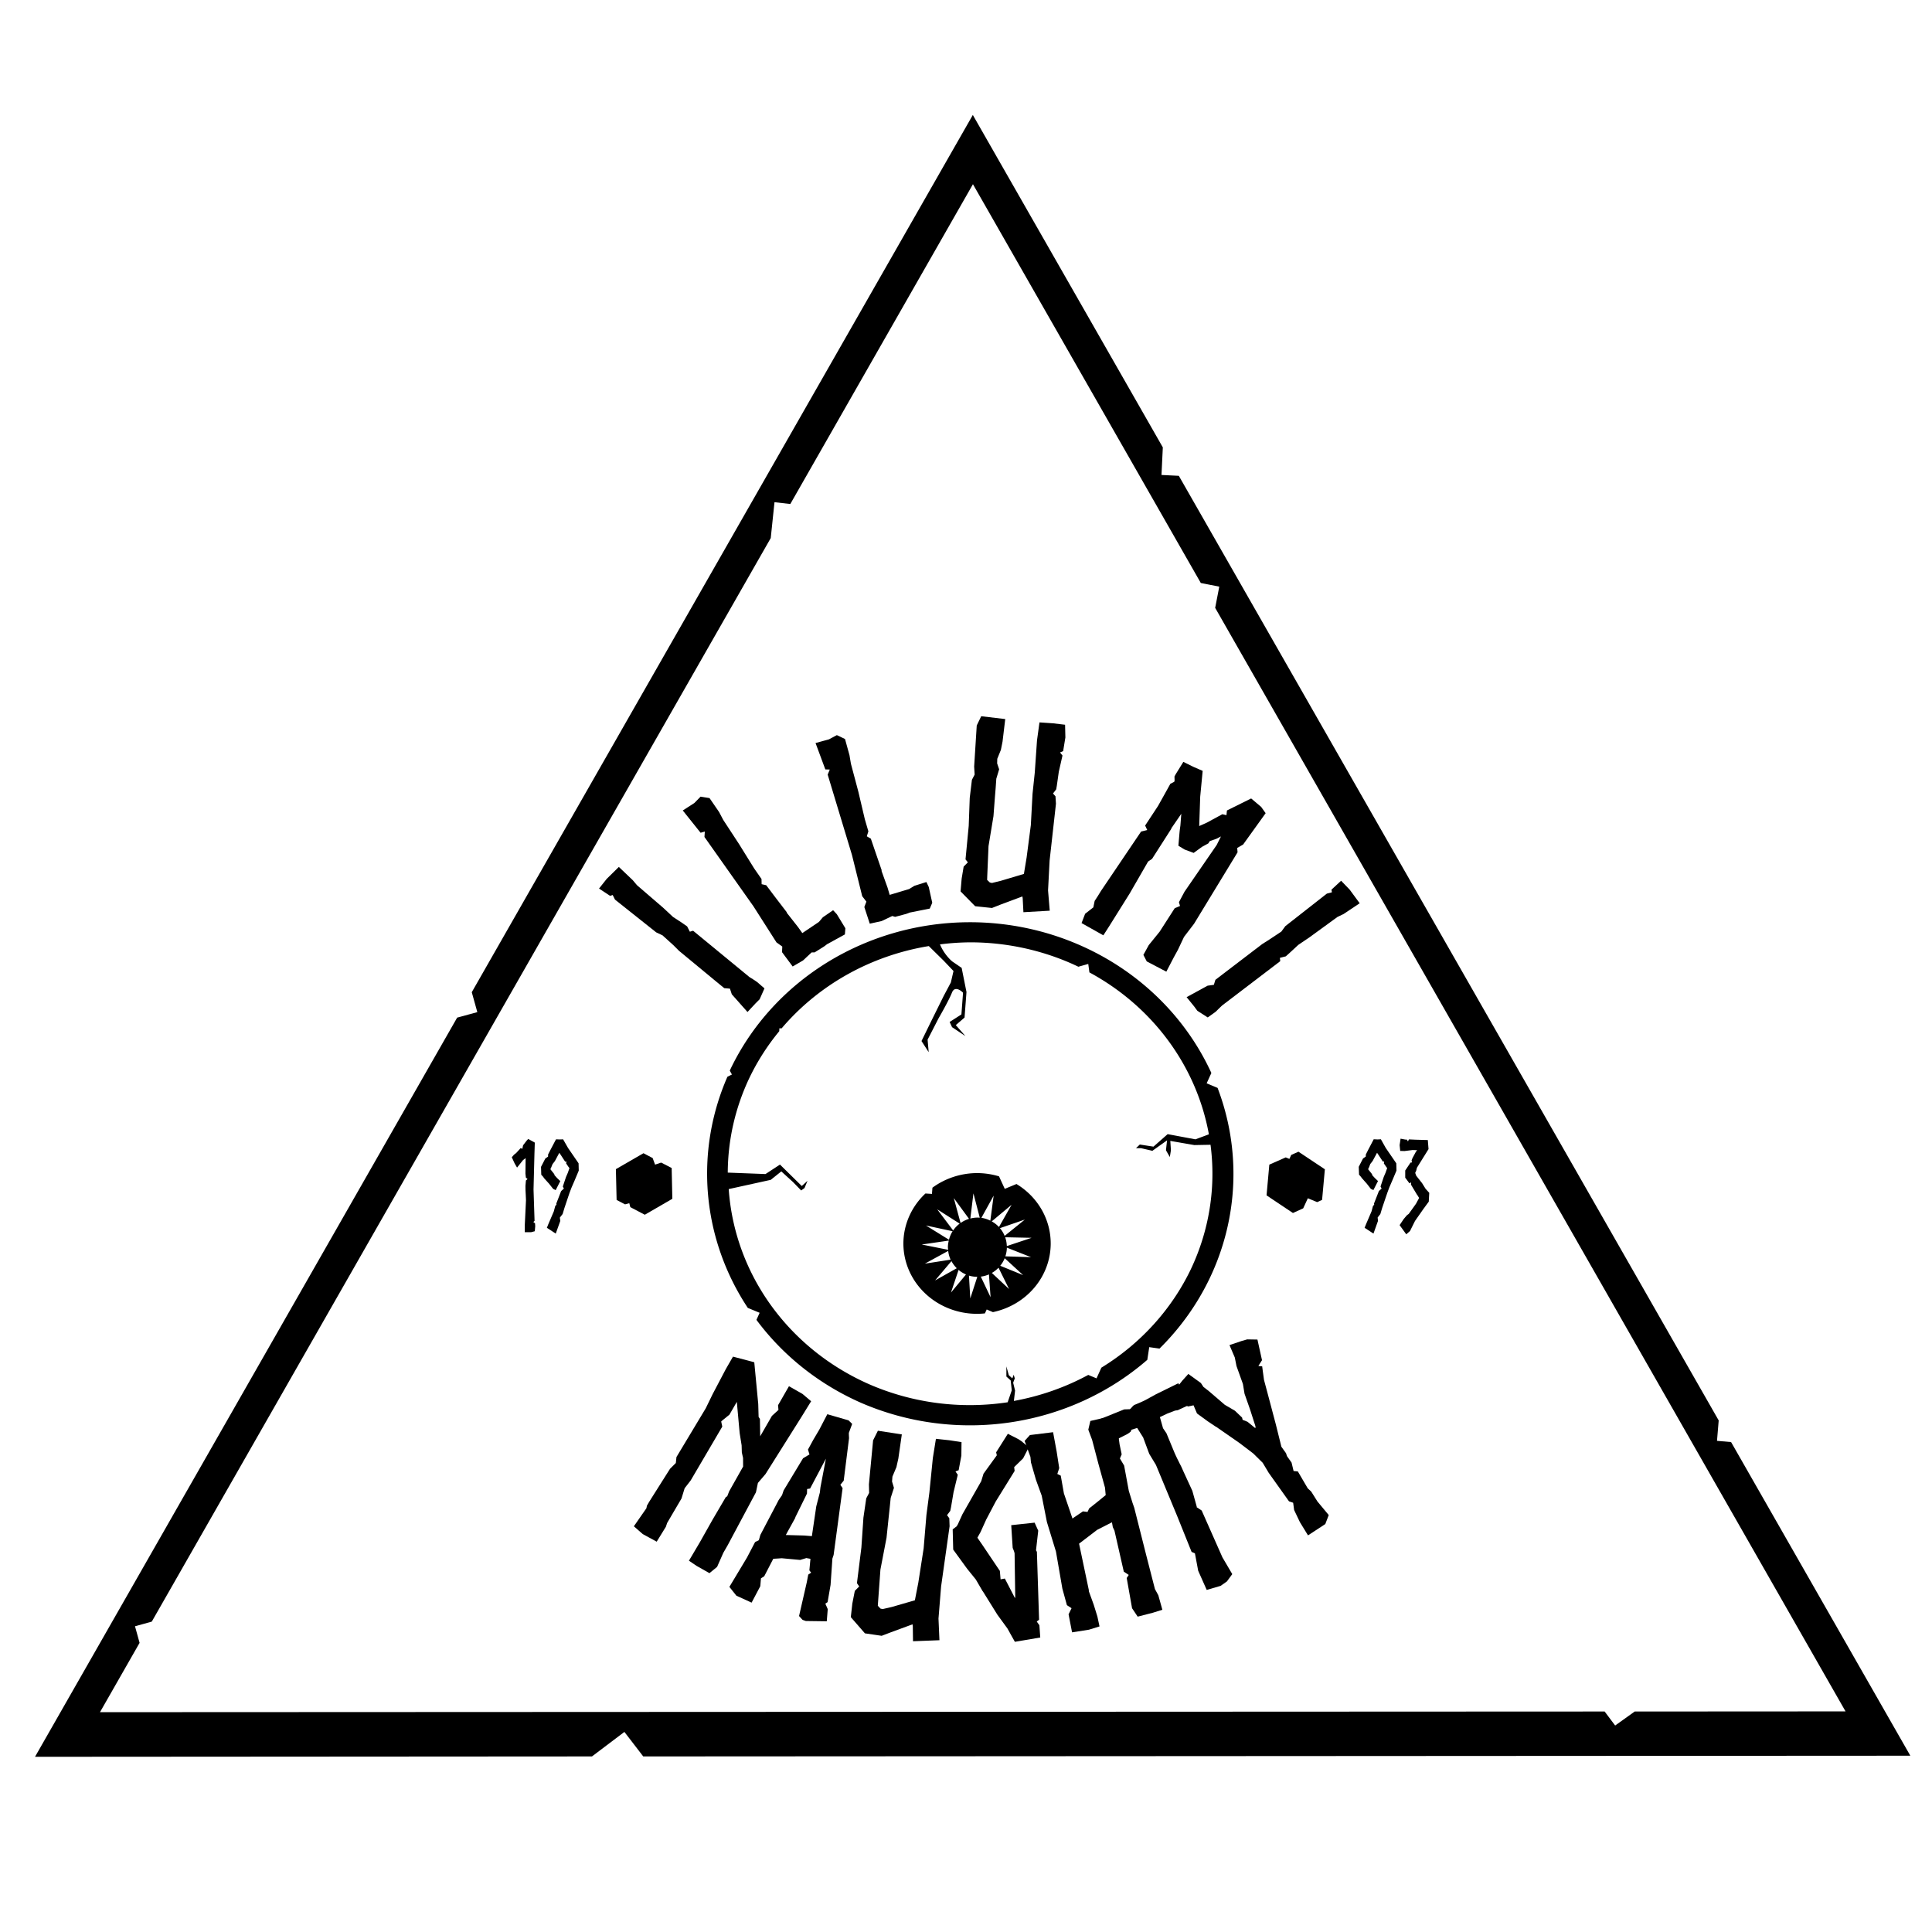 <?xml version="1.0" encoding="UTF-8" standalone="no"?>
<svg
   viewBox="0 0 32 32"
   version="1.1"
   id="svg28"
   sodipodi:docname="illuminaughty-blk.svg"
   inkscape:version="1.1.1 (3bf5ae0d25, 2021-09-20)"
   xmlns:inkscape="http://www.inkscape.org/namespaces/inkscape"
   xmlns:sodipodi="http://sodipodi.sourceforge.net/DTD/sodipodi-0.dtd"
   xmlns="http://www.w3.org/2000/svg"
   xmlns:svg="http://www.w3.org/2000/svg">
  <defs
     id="defs32" />
  <sodipodi:namedview
     id="namedview30"
     pagecolor="#ffffff"
     bordercolor="#666666"
     borderopacity="1.0"
     inkscape:pageshadow="2"
     inkscape:pageopacity="0.0"
     inkscape:pagecheckerboard="0"
     showgrid="false"
     inkscape:zoom="22.46875"
     inkscape:cx="15.977747"
     inkscape:cy="19.560501"
     inkscape:window-width="1852"
     inkscape:window-height="1057"
     inkscape:window-x="60"
     inkscape:window-y="-8"
     inkscape:window-maximized="1"
     inkscape:current-layer="svg28" />
  <path
     style="fill:#000;fill-rule:evenodd;stroke:#000;stroke-width:0;stroke-miterlimit:4;stroke-dasharray:none"
     d="M16.064 15.275a4.364 4.167 0 0 0-3.968 2.439 4.364 4.167 0 0 0-.008.02l.035.063-.075.038a4.364 4.167 0 0 0 .338 3.828l.196.081-.053.117a4.364 4.167 0 0 0 1.728 1.372 4.364 4.167 0 0 0 4.746-.71l.032-.21.17.024a4.364 4.167 0 0 0 .832-1.166 4.364 4.167 0 0 0 .13-3.152l-.181-.076.078-.171a4.364 4.167 0 0 0-2.187-2.121 4.364 4.167 0 0 0-1.813-.376zm.001.333a4.015 3.834 0 0 1 1.668.345 4.015 3.834 0 0 1 .128.059l.164-.046.019.14a4.015 3.834 0 0 1 1.979 2.682l-.223.083-.46-.086-.235.207-.226-.035-.063.06h.081l.19.044.243-.173-.018.164.064.112.018-.112-.01-.155.398.069.268-.005a4.015 3.834 0 0 1-.33 2.07 4.015 3.834 0 0 1-1.478 1.622l-.08.177-.137-.057a4.015 3.834 0 0 1-1.232.431l.02-.172-.032-.13.027-.072-.018-.06-.023.06-.058-.052-.04-.146v.168l.071.064.018.164-.068.198a4.015 3.834 0 0 1-2.288-.296 4.015 3.834 0 0 1-2.332-3.235l.696-.153.175-.14.193.176.136.14.055-.04.05-.12-.095.086-.361-.355-.24.157-.625-.024a4.015 3.834 0 0 1 .359-1.57 4.015 3.834 0 0 1 .494-.772l.002-.048.037.001a4.015 3.834 0 0 1 2.438-1.363l.247.243.162.17-.044.19-.118.222-.199.402-.169.346.119.184-.018-.207.183-.356s.165-.284.22-.422c.053-.137.184 0 .184 0l-.027.36-.195.125.04.086.222.148-.16-.182.145-.125.032-.423-.08-.4-.155-.106s-.128-.101-.204-.283a4.015 3.834 0 0 1 .496-.034z"
     id="path2" />
  <path
     style="fill:#000000;fill-rule:evenodd;stroke:#000000;stroke-width:0;stroke-miterlimit:4;stroke-dasharray:none;stroke-opacity:1"
     d="m 16.183,19.43 a 1.22,1.165 0 0 0 -0.739,0.242 l -0.008,0.103 -0.108,-0.007 a 1.22,1.165 0 0 0 -0.365,0.827 1.22,1.165 0 0 0 1.22,1.166 1.22,1.165 0 0 0 0.13,-0.007 l 0.03,-0.065 0.103,0.044 a 1.22,1.165 0 0 0 0.957,-1.138 1.22,1.165 0 0 0 -0.567,-0.984 l -0.194,0.08 -0.095,-0.207 a 1.22,1.165 0 0 0 -0.364,-0.054 z m -0.06,0.336 0.105,0.403 a 0.488,0.49 0 0 0 -0.04,-0.002 0.488,0.49 0 0 0 -0.116,0.016 z m 0.335,0.038 -0.055,0.414 a 0.488,0.49 0 0 0 -0.148,-0.047 z m -0.66,0.04 0.252,0.344 a 0.488,0.49 0 0 0 -0.14,0.069 z m 0.957,0.111 -0.209,0.368 a 0.488,0.49 0 0 0 -0.12,-0.093 z m -1.232,0.075 0.372,0.237 a 0.488,0.49 0 0 0 -0.108,0.113 z m 1.452,0.17 -0.335,0.27 a 0.488,0.49 0 0 0 -0.078,-0.128 z m -1.638,0.098 0.441,0.095 a 0.488,0.49 0 0 0 -0.06,0.141 z m 1.312,0.195 0.438,0.009 -0.411,0.137 a 0.488,0.49 0 0 0 -0.027,-0.146 z m -0.934,0.055 a 0.488,0.49 0 0 0 -0.015,0.11 0.488,0.49 0 0 0 0.005,0.043 l -0.438,-0.088 z m 0.962,0.117 0.4,0.158 -0.425,-0.014 a 0.488,0.49 0 0 0 0.025,-0.144 z m -0.972,0.054 a 0.488,0.49 0 0 0 0.04,0.145 l -0.426,0.066 z m 0.936,0.121 0.305,0.28 -0.379,-0.155 a 0.488,0.49 0 0 0 0.074,-0.125 z m -0.882,0.048 a 0.488,0.49 0 0 0 0.088,0.118 l -0.359,0.202 z m 0.78,0.11 0.174,0.352 -0.285,-0.266 a 0.488,0.49 0 0 0 0.111,-0.087 z m -0.662,0.036 a 0.488,0.49 0 0 0 0.123,0.075 l -0.249,0.3 z m 0.503,0.074 0.027,0.378 -0.162,-0.341 a 0.488,0.49 0 0 0 0.135,-0.037 z m -0.331,0.02 a 0.488,0.49 0 0 0 0.138,0.02 l -0.116,0.358 z"
     id="path4" />
  <g
     aria-label="ILLUMI"
     style="font-weight:700;font-size:6.956px;line-height:1.25;font-family:Norse;-inkscape-font-specification:'Norse, Bold';stroke-width:.021"
     id="g8">
    <path
       id="path6"
       style="font-size:6.956px;stroke-width:0.013"
       d="M 16.113 1.904 L 7.814 16.434 L 7.906 16.764 L 7.572 16.855 L 0.58 29.098 L 9.805 29.092 L 10.342 28.686 L 10.654 29.092 L 31.641 29.08 L 28.672 23.885 L 28.439 23.865 L 28.467 23.527 L 19.525 7.881 L 19.238 7.867 L 19.26 7.41 L 16.113 1.904 z M 16.115 3.051 L 19.889 9.656 L 20.195 9.717 L 20.127 10.068 L 30.568 28.346 L 27.076 28.348 L 26.752 28.58 L 26.578 28.348 L 1.656 28.359 L 2.312 27.211 L 2.236 26.936 L 2.514 26.859 L 12.766 8.912 L 12.828 8.318 L 13.09 8.348 L 16.115 3.051 z M 16.252 11.863 L 16.178 12.016 L 16.135 12.697 L 16.143 12.83 L 16.098 12.916 L 16.062 13.215 L 16.045 13.68 L 15.992 14.234 L 16.031 14.283 L 15.961 14.354 L 15.928 14.553 L 15.91 14.764 L 16.152 15.01 L 16.43 15.039 L 16.58 14.98 L 16.934 14.848 L 16.939 14.879 L 16.951 15.109 L 17.387 15.084 L 17.359 14.748 L 17.385 14.252 L 17.49 13.312 L 17.482 13.189 L 17.441 13.143 L 17.494 13.074 L 17.504 13.016 L 17.537 12.783 L 17.598 12.514 L 17.557 12.463 L 17.609 12.441 L 17.646 12.215 L 17.641 12.004 L 17.438 11.98 L 17.217 11.965 L 17.176 12.264 L 17.139 12.797 L 17.102 13.148 L 17.074 13.666 L 17.004 14.203 L 16.959 14.475 L 16.58 14.588 L 16.43 14.625 L 16.395 14.617 L 16.35 14.574 L 16.352 14.512 L 16.373 14.014 L 16.455 13.518 L 16.479 13.201 L 16.492 13.043 L 16.502 12.898 L 16.549 12.742 L 16.516 12.645 L 16.518 12.568 L 16.578 12.42 L 16.605 12.285 L 16.65 11.91 L 16.252 11.863 z M 13.861 12.176 L 13.73 12.246 L 13.508 12.307 L 13.67 12.744 L 13.744 12.746 L 13.709 12.83 L 14.111 14.16 L 14.281 14.844 L 14.35 14.934 L 14.316 15.023 L 14.406 15.299 L 14.602 15.256 L 14.779 15.172 L 14.826 15.186 L 15.01 15.137 L 15.068 15.115 L 15.4 15.049 L 15.441 14.953 L 15.383 14.691 L 15.344 14.609 L 15.145 14.672 L 15.059 14.725 L 14.736 14.822 L 14.701 14.703 L 14.6 14.422 L 14.604 14.416 L 14.508 14.137 L 14.424 13.891 L 14.357 13.852 L 14.383 13.77 L 14.324 13.568 L 14.217 13.113 L 14.094 12.65 L 14.07 12.508 L 13.996 12.24 L 13.861 12.176 z M 19.6 12.619 L 19.473 12.824 L 19.453 12.861 L 19.455 12.928 L 19.449 12.949 L 19.385 12.982 L 19.283 13.166 L 19.18 13.35 L 18.967 13.674 L 19.002 13.748 L 18.9 13.773 L 18.236 14.756 L 18.178 14.85 L 18.131 14.922 L 18.109 15.029 L 17.973 15.135 L 17.914 15.289 L 18.275 15.492 L 18.375 15.336 L 18.711 14.799 L 19.016 14.27 L 19.082 14.225 L 19.402 13.725 L 19.4 13.719 L 19.404 13.715 L 19.566 13.479 L 19.551 13.674 L 19.541 13.746 L 19.537 13.783 L 19.518 14.008 L 19.619 14.07 L 19.771 14.127 L 19.908 14.027 L 20.014 13.969 L 20.037 13.932 L 20.152 13.891 L 20.223 13.854 L 20.152 13.996 L 19.619 14.77 L 19.527 14.943 L 19.545 15.006 L 19.457 15.043 L 19.207 15.432 L 19.027 15.654 L 18.938 15.816 L 18.994 15.924 L 19.318 16.094 L 19.443 15.854 L 19.51 15.732 L 19.611 15.518 L 19.777 15.301 L 20.498 14.117 L 20.492 14.045 L 20.59 13.988 L 20.963 13.469 L 20.889 13.365 L 20.723 13.225 L 20.322 13.424 L 20.314 13.502 L 20.246 13.486 L 19.99 13.625 L 19.863 13.682 L 19.863 13.676 L 19.879 13.197 L 19.92 12.768 L 19.77 12.703 L 19.6 12.619 z M 11.604 13.195 L 11.5 13.301 L 11.309 13.424 L 11.604 13.793 L 11.674 13.773 L 11.668 13.863 L 12.48 15.012 L 12.861 15.609 L 12.957 15.678 L 12.953 15.771 L 13.129 16.008 L 13.301 15.908 L 13.443 15.775 L 13.492 15.775 L 13.65 15.676 L 13.699 15.639 L 13.994 15.477 L 14.002 15.375 L 13.861 15.143 L 13.799 15.076 L 13.629 15.193 L 13.564 15.27 L 13.289 15.455 L 13.217 15.354 L 13.029 15.115 L 13.031 15.109 L 12.85 14.873 L 12.691 14.662 L 12.615 14.645 L 12.613 14.559 L 12.492 14.385 L 12.242 13.982 L 11.979 13.58 L 11.91 13.449 L 11.752 13.219 L 11.604 13.195 z M 10.25 14.359 L 10.049 14.557 L 9.922 14.717 L 10.105 14.838 L 10.148 14.824 L 10.186 14.9 L 10.869 15.443 L 10.973 15.492 L 11.15 15.652 L 11.246 15.748 L 11.875 16.268 L 11.996 16.367 L 12.09 16.375 L 12.121 16.469 L 12.381 16.762 L 12.518 16.615 L 12.582 16.551 L 12.662 16.371 L 12.541 16.266 L 12.471 16.219 L 12.414 16.184 L 11.48 15.416 L 11.426 15.432 L 11.381 15.344 L 11.291 15.281 L 11.148 15.188 L 10.984 15.035 L 10.551 14.662 L 10.48 14.578 L 10.25 14.359 z M 22.213 14.588 L 22.053 14.736 L 22.061 14.779 L 21.977 14.801 L 21.289 15.34 L 21.223 15.43 L 21.021 15.564 L 20.906 15.637 L 20.256 16.133 L 20.131 16.229 L 20.105 16.312 L 20.002 16.326 L 19.654 16.516 L 19.779 16.67 L 19.832 16.742 L 20.004 16.852 L 20.135 16.758 L 20.195 16.699 L 20.242 16.654 L 21.205 15.92 L 21.199 15.865 L 21.297 15.84 L 21.379 15.766 L 21.504 15.65 L 21.689 15.525 L 22.152 15.188 L 22.254 15.139 L 22.521 14.961 L 22.354 14.734 L 22.213 14.588 z " />
  </g>
  <g
     style="font-size:6.951px;line-height:1.25;stroke-width:.174"
     id="g18">
    <path
       d="m51.442 57.898.097-.2.619-1.392.031-.24.177-.238.807-1.51.219-.419-.236-.168-.366-.17-.242.501.02.118-.156.164-.26.538-.043-.438-.038-.049-.036-.326-.188-1.048-.56-.102-.158.326-.29.663-.147.368-.655 1.29-.004.152-.138.158-.467.87-.052.106-.008.066-.286.48.245.18.375.166.206-.395.024-.097.32-.647.06-.265.14-.21.703-1.421-.036-.118v-.015l.196-.183.164-.338.053.304.084.48.076.307.02.18.043.137.019.217-.309.654-.039.128-.034.022-.296.598-.282.597-.242.485.207.116.347.16.184-.173zM53.698 57.943l-.003.236.05.056-.07.053-.022.196-.13.87.098.09.087.023.54-.033v-.309l-.073-.134.055-.043.041-.441-.007-.67.024-.094.094-1.706-.065-.081.078-.11.05-1.085-.01-.074-.006-.059.067-.234-.1-.083-.56-.115-.176.407-.133.267-.117.257.049.12-.158.11-.434.85-.031.122-.077.13-.053.123-.347.794-.028.136-.093.055-.177.407-.393.775.198.209.407.147.19-.432.001-.2.08-.059.197-.459.148-.02.068-.01.479.008.158-.06.007.002.098.01zm-.223-1.701-.006-.116.076-.017.346-.786-.082.74-.004.127-.064.357-.052.762-.2-.001-.473.022.02-.046.192-.416-.008.005zM54.947 58.412l.065.08-.104.12-.038.325-.011.347.397.383.437.03.229-.106.542-.243.011.049.036.378.679-.076-.069-.546.001-.815.095-1.54-.024-.203-.065-.073.075-.115.012-.097.034-.38.073-.45-.066-.08.079-.037.04-.374-.024-.342-.318-.024-.348-.011-.04.492-.018.876-.03.576-.003.85-.067.88-.052.45-.582.213-.233.071-.056-.01-.073-.066-.001-.105-.006-.815.092-.816.013-.522.007-.257.005-.236.063-.261-.062-.157v-.125l.083-.246.032-.221.04-.618-.624-.047-.104.252-.017 1.12.023.217-.063.143-.033.493.009.759zM58.803 56.653l.084.571.04.08.02.052.106 1.094-.002.043-.303-.478-.108.028-.036-.212-.496-.614-.151-.183.07-.15.119-.324.209-.477.424-.808-.02-.096.213-.239.123-.29-.202-.141-.083-.045-.282-.116-.264.491.024.074-.305.49-.044.196-.416.87-.098.265-.027.053-.095.083.055.511.399.459.245.254.199.282.008.006.42.56.29.333.104.154.114.167.645-.157-.048-.309-.075-.088.056-.05-.196-1.713-.026-.038.017-.5-.11-.196z"
       style="font-weight:700;font-size:6.951px;font-family:Norse;-inkscape-font-specification:'Norse, Bold'"
       transform="matrix(.639 .048 -.052 .651 -17.88 -14.442)"
       id="path10" />
    <path
       d="m60.251 58.16.151.41.126.069-.064.16.127.449.429-.099.266-.103-.075-.246-.118-.29-.156-.337v-.022l-.348-1.159.442-.388.006-.002.355-.213.032.12.05.086.325 1.02.134.073-.046.082.2.754.162.202.382-.127.24-.094-.134-.359-.1-.15-.294-.84-.406-1.176-.057-.127-.118-.29-.173-.632-.123-.171.037-.108-.076-.253.002.007-.086-.39-.09-.336-.38.112-.246.075-.035.224.12.253.21.589.22.594.033.187-.062.057-.106.1-.23.21-.036.092-.119-.005-.244.191-.01.011-.273-.62-.118-.444-.092-.036.037-.151-.1-.414-.132-.483-.591.116-.124.158.182.393.025.139.164.429.182.393.188.656.294.73z"
       style="font-weight:700;font-size:6.951px;font-family:Norse;-inkscape-font-specification:'Norse, Bold'"
       transform="matrix(.639 .048 -.052 .651 -17.88 -14.442)"
       id="path12" />
    <path
       d="m62.263 53.067-.27.173a4.19 4.19 0 0 1-.259.135c-.049.027-.08.1-.116.12l-.143.015-.607.295.257.51.114.032.364-.217a.482.482 0 0 0 .087-.072l.014-.047.144-.056.174.23.19.402.195.266.655 1.258.443.875.089.031.12.434.259.468.35-.129.153-.124.123-.195-.288-.405-.631-1.145-.137-.075.003-.01-.147-.395-.265-.465-.057-.103c-.023-.043-.06-.094-.087-.143a3.444 3.444 0 0 1-.14-.24l-.237-.457-.098-.12-.104-.276.188-.105.19-.088.07-.016.274-.15-.14-.297-.177-.235z"
       style="font-weight:700;font-size:6.951px;font-family:Norse;-inkscape-font-specification:'Norse, Bold'"
       transform="matrix(.639 .048 -.052 .651 -17.88 -14.442)"
       id="path14" />
    <path
       d="m66.893 56.028.07-.234-.32-.323-.18-.238-.096-.075-.29-.409-.11-.002-.07-.21-.131-.154-.031-.072-.132-.154-.193-.565-.283-.789-.11-.304-.052-.233-.023-.107-.099-.001.082-.154-.16-.513-.264.015-.145.053-.3.125.163.305.06.21.203.443.062.244.174.386.176.42v.045l-.216-.148-.13-.04-.018-.056-.2-.16-.272-.13-.44-.317-.147-.095-.073-.093-.343-.206-.145.186-.225.331.128.183.303.123.138-.04.106.2.292.177.223.124-.004-.006.641.369.379.24.263.218.175.242.582.683.11.028.04.182.174.296.236.319z"
       style="font-weight:700;font-size:6.951px;font-family:Norse;-inkscape-font-specification:'Norse, Bold'"
       transform="matrix(.639 .048 -.052 .651 -17.88 -14.442)"
       id="path16" />
  </g>
  <path
     style="fill:#000;fill-rule:evenodd;stroke:#fff;stroke-width:0"
     d="m10.658 19.101-.457.264.012.51.14.073.07-.019.017.065.24.126.456-.264-.011-.51-.174-.09-.101.034-.04-.109zM21.507 19.076l-.12.053-.031.066-.06-.025-.272.12-.046.509.437.292.17-.077.077-.167.154.064.082-.037.046-.507z"
     id="path20" />
  <g
     aria-label="1993"
     style="font-weight:700;font-size:2.667px;line-height:1.25;font-family:Norse;-inkscape-font-specification:'Norse, Bold'"
     id="g24">
    <path
       d="m8.71 19.504.028.025-.027.023-.008.09.001.07c.002.058.007.11.008.168l-.02.414v.115h.106l.06-.016.007-.084-.003-.046-.028-.023.02-.019-.017-.52.015-.586.006-.19-.108-.06-.021.02-.065.084-.013.06-.026-.014-.075.082-.037.029-.036.042.047.102.04.069.098-.123.044-.034-.003.255zM9.28 19.563l-.052-.05-.044-.049-.003-.016-.065-.082.016-.035.02-.05.039-.05.073-.137.014.02.083.127.021-.004-.005.033.04.059.015.018-.027.078-.03.069-.053.159.018.033-.046.042-.08.207.003.019-.02.02-.024.09-.09.21-.025.062.147.096.075-.209-.007-.056.046-.059.03-.1.065-.194.02-.059.032-.084.047-.108.073-.174-.003-.121-.175-.255-.081-.142-.052.002-.066-.002-.091.173-.04.078v.035l-.046.032-.071.138.004.13.03.033.019.027.081.09.067.085.042.02zM22.824 19.562l-.052-.05-.044-.048-.003-.017-.065-.081.017-.036.019-.05.039-.05.073-.136.014.019.083.127.021-.004-.005.034.04.058.015.019-.027.077-.03.07-.053.158.018.034-.045.041-.081.207.003.02-.02.02-.024.09-.09.21-.025.062.147.096.075-.21-.006-.056.045-.058.03-.1.066-.195.02-.058.031-.084.047-.109.073-.173-.003-.121-.175-.255-.08-.143-.053.003-.066-.003-.091.174-.039.077-.002.036-.045.031-.071.138.005.13.029.033.02.027.08.09.067.086.042.019zM23.275 19.506l.07.094.027-.017-.002.038.1.167h.002l.033.054-.054.1v-.001l-.118.165-.028.02-.024.028-.032.038-.067.1.11.152.062-.054.083-.167.14-.2.088-.12.008-.146-.061-.067-.057-.092-.099-.126-.016-.046.016-.033.013-.052.192-.308-.012-.15-.206-.006-.107-.005-.016.034-.016-.03-.028-.001-.078-.015-.016.107.01.096.071.002.133-.017.063.002h.013l-.022.03-.055.102-.015.038.007.033-.025.004-.087.13z"
       id="path22" />
  </g>
</svg>
